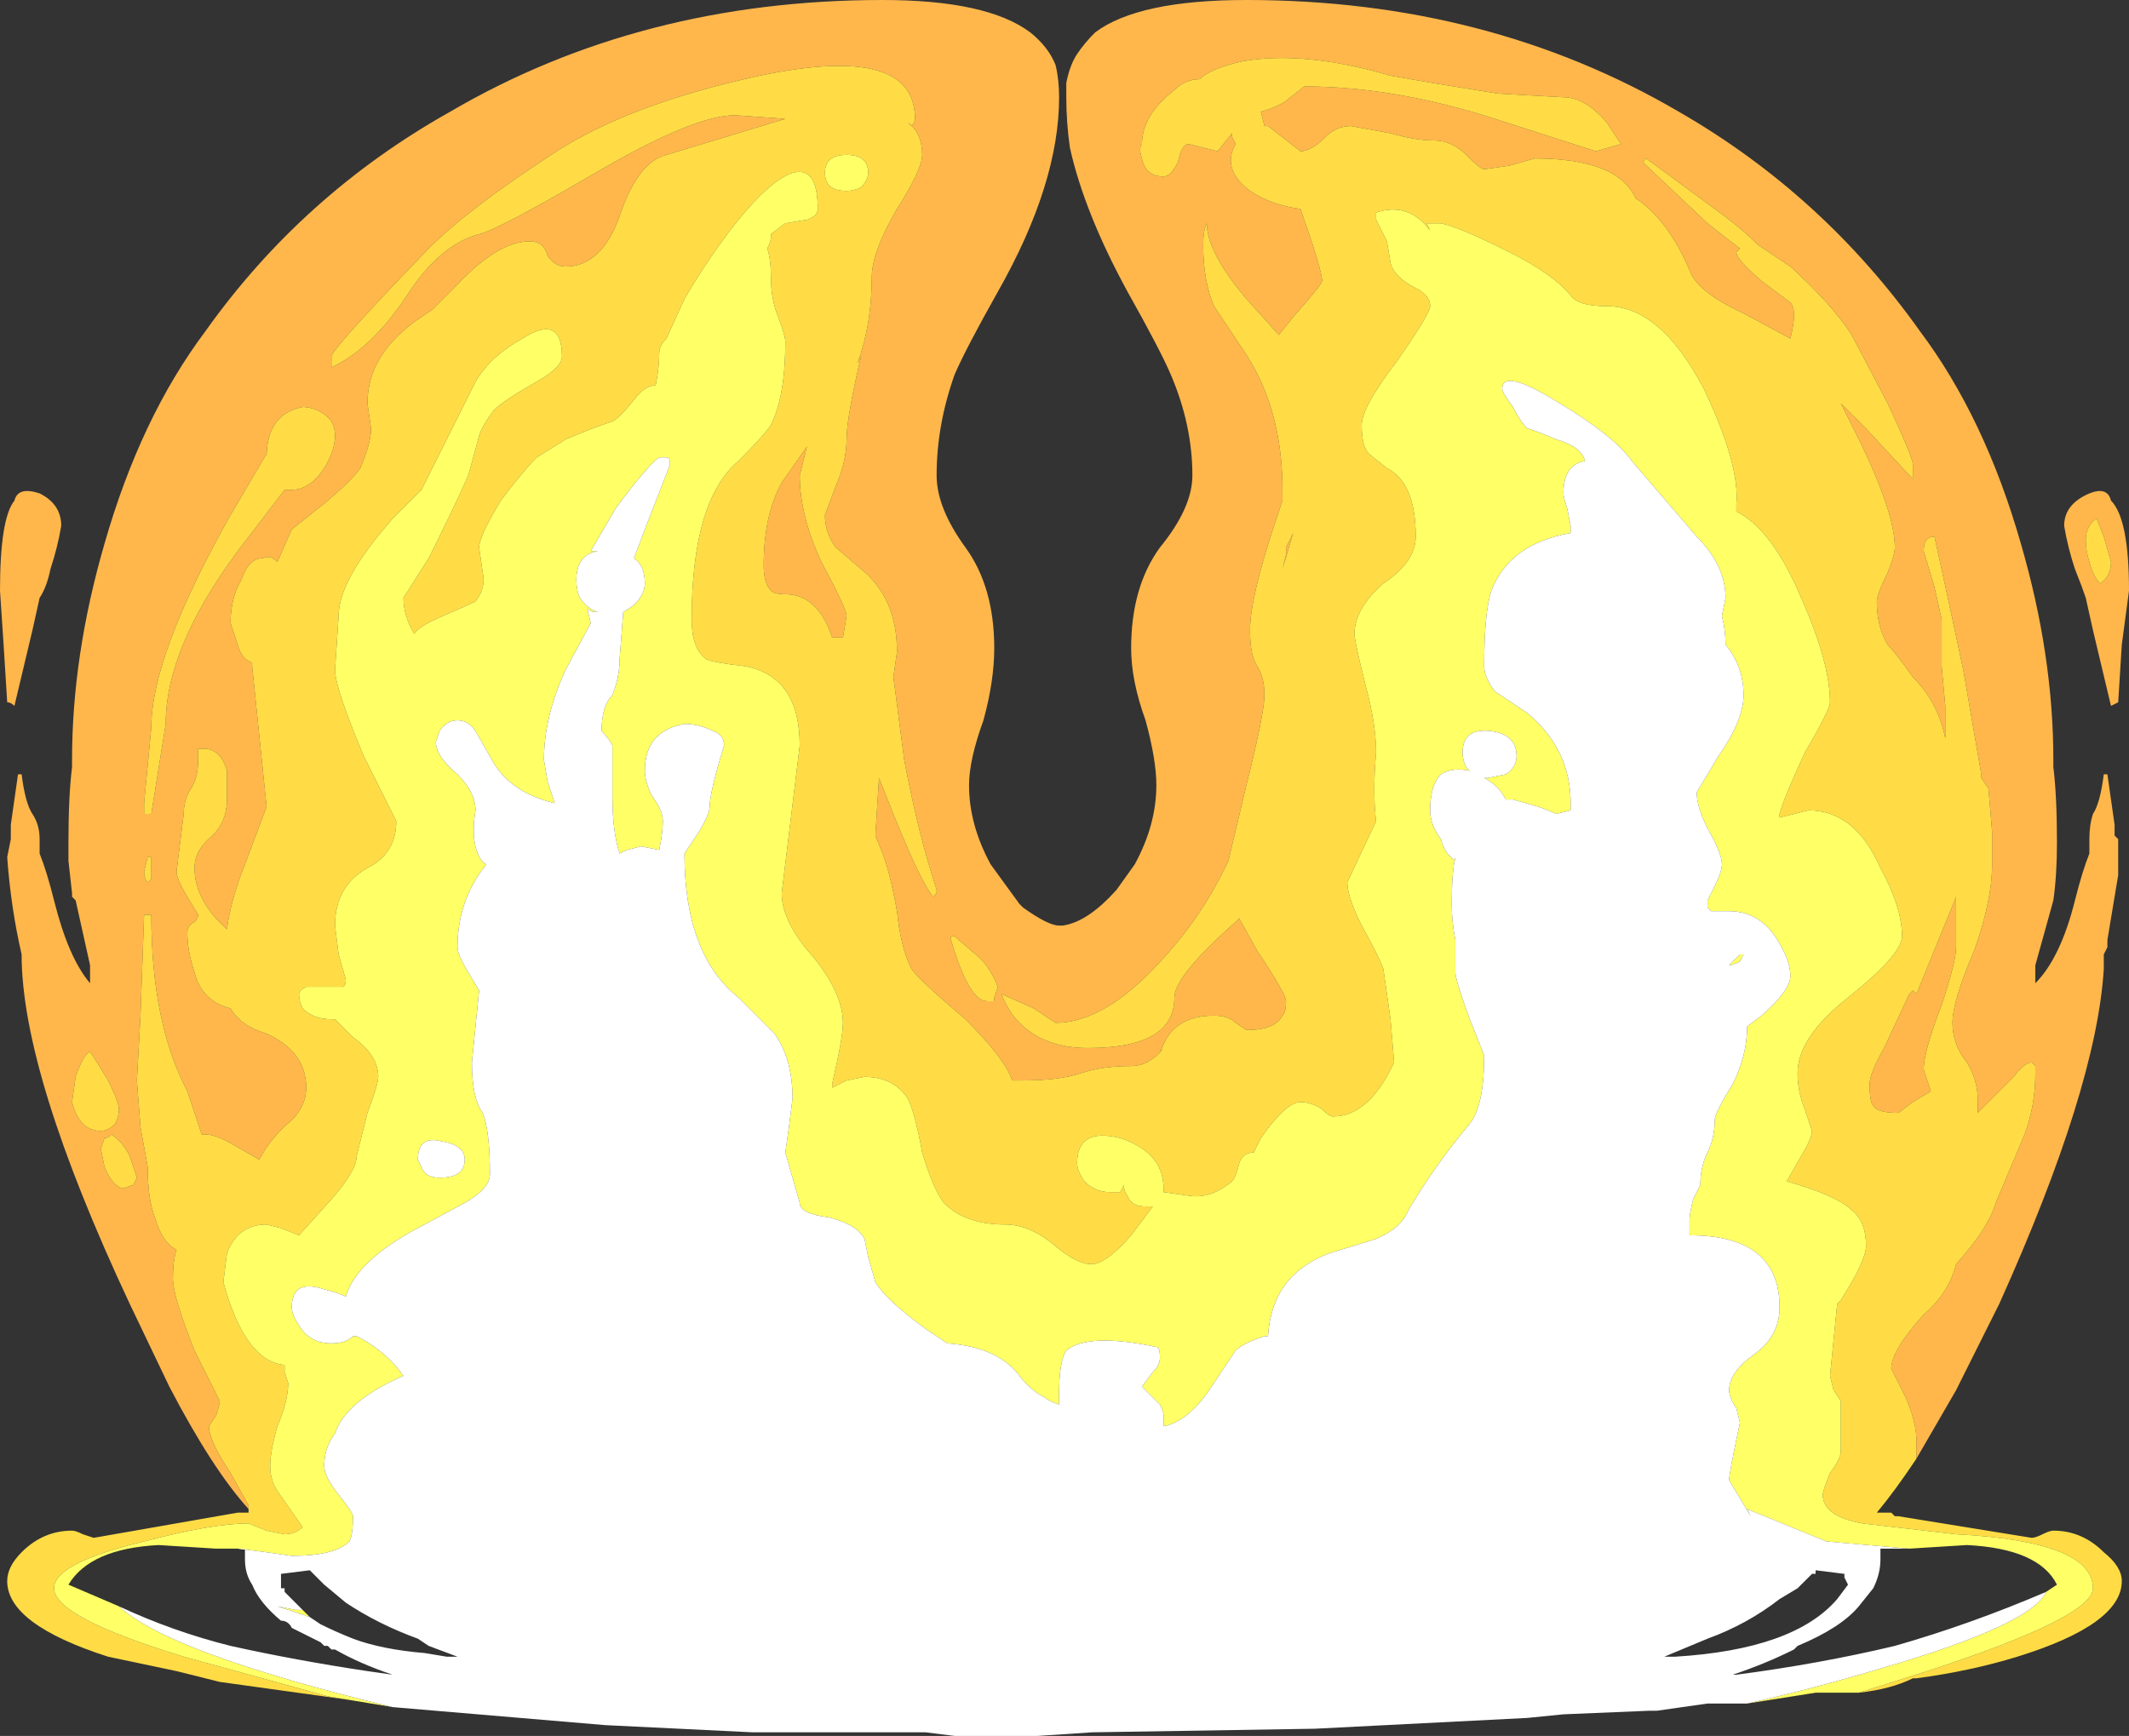 <?xml version="1.0" encoding="UTF-8" standalone="no"?>
<svg xmlns:ffdec="https://www.free-decompiler.com/flash" xmlns:xlink="http://www.w3.org/1999/xlink" ffdec:objectType="shape" height="24.1px" width="29.55px" xmlns="http://www.w3.org/2000/svg">
  <rect width="100%" height="100%" fill="#333333" stroke="none"/>
  <g transform="matrix(1.0, 0.0, 0.0, 1.0, 14.75, 21.45)">
    <path d="M11.85 -1.2 L11.85 -1.45 Q11.85 -1.7 11.7 -2.05 L11.5 -2.45 Q11.5 -2.7 11.95 -3.2 12.3 -3.5 12.4 -3.9 12.85 -4.4 12.95 -4.75 L13.35 -5.7 Q13.5 -6.1 13.5 -6.55 L13.5 -6.65 13.45 -6.7 Q13.35 -6.7 13.2 -6.5 L12.7 -6.0 12.7 -6.2 Q12.7 -6.45 12.55 -6.7 12.35 -6.95 12.35 -7.25 12.35 -7.55 12.65 -8.25 12.9 -8.95 12.9 -9.45 L12.9 -9.9 12.85 -10.5 12.75 -10.65 12.75 -10.7 12.5 -12.15 Q12.2 -13.55 12.1 -14.0 11.95 -14.0 11.95 -13.8 L12.1 -13.3 12.2 -12.85 12.2 -12.2 12.25 -11.65 12.25 -11.2 Q12.15 -11.7 11.8 -12.05 11.55 -12.4 11.45 -12.5 11.3 -12.75 11.3 -13.1 11.3 -13.2 11.45 -13.5 11.55 -13.75 11.55 -13.85 11.55 -14.3 11.1 -15.25 L10.8 -15.85 11.15 -15.5 11.8 -14.8 11.8 -15.0 Q11.8 -15.1 11.45 -15.85 L10.95 -16.8 Q10.7 -17.2 10.1 -17.75 L9.65 -18.05 Q9.4 -18.3 9.05 -18.55 L8.1 -19.25 8.05 -19.2 8.95 -18.35 Q9.2 -18.15 9.4 -18.0 L9.35 -17.95 Q9.35 -17.85 9.7 -17.55 L10.1 -17.25 Q10.2 -17.15 10.1 -16.75 L9.45 -17.1 Q8.8 -17.4 8.7 -17.7 8.4 -18.4 7.95 -18.7 7.7 -19.25 6.55 -19.25 L6.2 -19.15 5.85 -19.1 Q5.8 -19.1 5.6 -19.3 5.4 -19.5 5.15 -19.5 4.9 -19.5 4.55 -19.6 L4.0 -19.7 Q3.8 -19.7 3.65 -19.55 3.45 -19.35 3.3 -19.35 L2.85 -19.7 2.8 -19.7 2.75 -19.9 Q2.95 -19.95 3.1 -20.05 L3.35 -20.25 Q4.6 -20.25 6.0 -19.8 L7.4 -19.35 7.75 -19.45 7.55 -19.75 Q7.25 -20.1 6.95 -20.1 L6.05 -20.15 Q5.1 -20.3 4.55 -20.4 3.35 -20.75 2.5 -20.6 2.05 -20.5 1.9 -20.35 1.7 -20.35 1.55 -20.2 1.1 -19.85 1.1 -19.45 1.05 -19.4 1.1 -19.25 1.15 -19.0 1.4 -19.0 1.5 -19.0 1.6 -19.2 1.65 -19.45 1.75 -19.45 L2.15 -19.35 2.35 -19.6 2.35 -19.55 2.4 -19.45 Q2.2 -19.1 2.6 -18.8 2.9 -18.6 3.3 -18.55 3.6 -17.7 3.6 -17.55 3.6 -17.5 3.2 -17.05 L3.0 -16.8 2.55 -17.3 Q2.0 -17.95 2.0 -18.35 1.95 -18.25 1.95 -18.05 1.95 -17.55 2.1 -17.2 L2.5 -16.6 Q3.05 -15.8 3.05 -14.65 L3.05 -14.5 2.95 -14.2 Q2.6 -13.15 2.6 -12.7 2.6 -12.35 2.7 -12.2 2.8 -12.05 2.8 -11.8 2.8 -11.55 2.55 -10.55 L2.3 -9.5 Q1.95 -8.75 1.4 -8.15 0.6 -7.25 -0.1 -7.25 L-0.4 -7.45 -0.85 -7.65 Q-0.75 -7.4 -0.6 -7.25 -0.25 -6.9 0.35 -6.9 1.55 -6.9 1.55 -7.6 1.55 -7.9 2.4 -8.65 L2.45 -8.7 2.7 -8.25 Q3.1 -7.65 3.1 -7.55 3.1 -7.4 3.05 -7.35 2.95 -7.15 2.55 -7.15 L2.4 -7.25 Q2.3 -7.35 2.1 -7.35 1.65 -7.35 1.45 -7.05 L1.35 -6.85 1.4 -6.9 Q1.2 -6.65 0.95 -6.65 0.55 -6.65 0.25 -6.55 -0.05 -6.45 -0.55 -6.45 L-0.7 -6.45 Q-0.8 -6.75 -1.35 -7.3 -2.0 -7.85 -2.1 -8.0 -2.25 -8.3 -2.3 -8.8 -2.4 -9.35 -2.5 -9.6 L-2.6 -9.85 -2.55 -10.65 -2.45 -10.4 Q-2.0 -9.25 -1.8 -9.0 L-1.75 -9.05 -1.75 -9.1 Q-2.0 -9.85 -2.2 -10.9 L-2.35 -12.05 -2.3 -12.4 Q-2.3 -13.15 -2.8 -13.55 L-3.15 -13.85 Q-3.3 -14.05 -3.3 -14.3 L-3.15 -14.7 Q-3.0 -15.05 -3.0 -15.35 -3.0 -15.65 -2.8 -16.5 L-2.85 -16.4 Q-2.65 -16.95 -2.65 -17.6 -2.65 -17.95 -2.3 -18.55 -1.95 -19.1 -1.95 -19.3 -1.95 -19.6 -2.15 -19.75 L-2.1 -19.7 Q-2.05 -19.75 -2.05 -19.8 -2.05 -20.85 -4.2 -20.4 -6.05 -20.0 -7.1 -19.3 -8.25 -18.55 -8.8 -18.0 -10.15 -16.6 -10.15 -16.5 L-10.15 -16.35 Q-9.6 -16.6 -9.1 -17.35 -8.65 -18.05 -8.1 -18.2 -7.85 -18.25 -6.4 -19.1 -5.1 -19.85 -4.55 -19.85 L-3.85 -19.8 -5.5 -19.3 Q-5.9 -19.2 -6.15 -18.45 -6.4 -17.75 -6.9 -17.75 -7.05 -17.75 -7.15 -17.9 -7.2 -18.1 -7.4 -18.1 -7.85 -18.1 -8.45 -17.45 L-8.75 -17.15 -8.9 -17.05 Q-9.65 -16.55 -9.65 -15.85 L-9.6 -15.5 Q-9.6 -15.3 -9.75 -14.95 -9.85 -14.8 -10.2 -14.5 L-10.7 -14.1 -10.9 -13.65 Q-11.0 -13.75 -11.1 -13.7 -11.3 -13.7 -11.4 -13.4 -11.55 -13.15 -11.55 -12.8 L-11.45 -12.5 Q-11.4 -12.3 -11.25 -12.25 L-11.25 -12.2 -11.05 -10.25 -11.35 -9.45 Q-11.55 -8.95 -11.6 -8.55 -12.05 -8.95 -12.05 -9.4 -12.05 -9.65 -11.8 -9.85 -11.6 -10.05 -11.6 -10.35 L-11.6 -10.75 Q-11.7 -11.1 -12.0 -11.05 L-12.0 -10.9 Q-12.0 -10.65 -12.1 -10.5 -12.2 -10.35 -12.2 -10.15 L-12.3 -9.35 Q-12.3 -9.25 -12.15 -9.0 L-12.0 -8.75 Q-12.0 -8.7 -12.05 -8.65 -12.15 -8.6 -12.15 -8.5 -12.15 -8.25 -12.05 -7.95 -11.95 -7.55 -11.55 -7.45 -11.4 -7.2 -11.05 -7.1 -10.5 -6.85 -10.5 -6.35 -10.5 -6.1 -10.7 -5.9 -11.0 -5.65 -11.15 -5.35 L-11.5 -5.55 Q-11.75 -5.7 -11.9 -5.7 L-11.95 -5.7 Q-12.05 -6.0 -12.15 -6.3 -12.65 -7.25 -12.65 -8.75 L-12.75 -8.75 -12.8 -7.35 -12.85 -6.45 -12.8 -5.8 -12.7 -5.25 Q-12.7 -4.8 -12.6 -4.55 -12.5 -4.2 -12.3 -4.1 -12.35 -3.95 -12.35 -3.7 -12.35 -3.45 -12.05 -2.7 L-11.7 -2.0 Q-11.7 -1.95 -11.75 -1.8 L-11.85 -1.65 Q-11.85 -1.45 -11.55 -1.0 L-11.3 -0.55 -11.3 -0.5 Q-11.8 -1.05 -12.4 -2.2 L-12.95 -3.35 Q-14.45 -6.55 -14.45 -8.2 -14.6 -8.85 -14.65 -9.55 L-14.6 -9.8 -14.6 -10.0 -14.5 -10.7 -14.45 -10.7 Q-14.4 -10.3 -14.3 -10.15 -14.2 -10.0 -14.2 -9.8 L-14.2 -9.6 Q-14.1 -9.35 -14.0 -8.95 -13.8 -8.15 -13.5 -7.8 L-13.5 -8.05 -13.7 -8.95 -13.75 -9.0 -13.75 -9.05 -13.8 -9.5 -13.8 -9.75 Q-13.8 -10.4 -13.75 -10.8 L-13.75 -10.9 Q-13.75 -12.35 -13.3 -13.9 -12.8 -15.65 -11.9 -16.85 -10.55 -18.75 -8.5 -19.9 -5.85 -21.45 -2.5 -21.45 -1.05 -21.45 -0.45 -21.0 -0.2 -20.8 -0.1 -20.55 -0.05 -20.35 -0.05 -20.1 -0.05 -18.9 -0.9 -17.4 -1.35 -16.6 -1.5 -16.25 -1.75 -15.55 -1.75 -14.85 -1.75 -14.4 -1.35 -13.85 -0.95 -13.3 -0.95 -12.45 -0.95 -12.0 -1.1 -11.45 -1.3 -10.9 -1.3 -10.55 -1.3 -10.0 -1.0 -9.45 L-0.6 -8.9 -0.55 -8.85 Q-0.2 -8.6 -0.05 -8.6 L0.0 -8.6 Q0.35 -8.65 0.75 -9.1 L1.0 -9.45 Q1.3 -10.0 1.3 -10.55 1.3 -10.9 1.15 -11.45 0.95 -12.0 0.95 -12.45 0.95 -13.3 1.35 -13.85 1.8 -14.4 1.8 -14.85 1.8 -15.55 1.5 -16.25 1.35 -16.6 0.9 -17.4 0.3 -18.5 0.1 -19.4 0.05 -19.75 0.05 -20.1 0.05 -20.2 0.05 -20.3 0.1 -20.55 0.2 -20.7 0.3 -20.85 0.45 -21.0 1.05 -21.45 2.55 -21.45 5.9 -21.45 8.55 -19.9 10.55 -18.75 11.9 -16.85 12.8 -15.65 13.3 -13.9 13.75 -12.35 13.75 -10.9 L13.75 -10.8 Q13.8 -10.4 13.8 -9.75 13.8 -9.3 13.75 -8.95 L13.5 -8.05 13.5 -7.8 Q13.85 -8.15 14.05 -8.95 14.15 -9.35 14.25 -9.6 L14.25 -9.8 Q14.25 -10.0 14.3 -10.15 14.4 -10.3 14.45 -10.7 L14.5 -10.7 14.6 -10.0 14.6 -9.85 14.65 -9.8 14.65 -9.3 14.5 -8.4 14.5 -8.3 14.45 -8.2 14.45 -8.0 Q14.35 -6.35 13.0 -3.35 L12.4 -2.15 11.85 -1.2 M14.55 -14.5 Q14.8 -14.25 14.8 -13.25 L14.7 -12.5 14.65 -11.7 14.55 -11.65 14.3 -12.7 14.2 -13.15 Q14.15 -13.3 14.05 -13.55 13.95 -13.85 13.9 -14.15 13.9 -14.45 14.25 -14.6 14.5 -14.7 14.55 -14.5 M3.1 -13.75 L3.1 -13.85 3.2 -14.05 3.05 -13.55 3.1 -13.75 M0.05 -7.95 L0.05 -7.95 M14.25 -13.65 Q14.3 -13.45 14.4 -13.35 14.55 -13.45 14.55 -13.65 L14.45 -14.0 14.35 -14.25 Q14.2 -14.15 14.2 -13.95 14.2 -13.8 14.25 -13.65 M11.25 -6.1 Q11.2 -6.15 11.2 -6.4 11.2 -6.55 11.4 -6.9 L11.75 -7.65 11.8 -7.7 11.85 -7.65 12.4 -9.0 12.4 -8.3 Q12.4 -8.1 12.2 -7.5 11.95 -6.85 11.95 -6.6 L12.05 -6.3 11.8 -6.15 11.6 -6.0 Q11.3 -6.0 11.25 -6.1 M-10.7 -14.65 Q-10.45 -14.65 -10.25 -14.95 -10.1 -15.2 -10.1 -15.4 -10.1 -15.6 -10.25 -15.7 -10.4 -15.8 -10.55 -15.8 -11.05 -15.7 -11.05 -15.1 L-11.05 -15.15 -11.55 -14.3 Q-12.65 -12.35 -12.65 -11.35 L-12.75 -10.3 -12.75 -10.15 -12.65 -10.15 -12.45 -11.4 Q-12.45 -12.45 -11.45 -13.8 L-10.8 -14.65 -10.7 -14.65 M-3.55 -15.25 L-3.65 -14.85 Q-3.65 -14.3 -3.35 -13.65 -3.0 -13.0 -3.0 -12.9 L-3.05 -12.6 -3.2 -12.6 Q-3.4 -13.2 -3.85 -13.2 -4.0 -13.2 -4.05 -13.25 -4.15 -13.35 -4.15 -13.6 -4.15 -14.3 -3.9 -14.75 L-3.55 -15.25 M-14.2 -14.6 Q-13.9 -14.45 -13.9 -14.15 -13.95 -13.85 -14.05 -13.55 -14.1 -13.3 -14.2 -13.15 L-14.3 -12.7 -14.55 -11.65 Q-14.6 -11.7 -14.65 -11.7 L-14.7 -12.5 -14.75 -13.25 Q-14.75 -14.25 -14.55 -14.5 -14.5 -14.7 -14.2 -14.6 M-1.55 -8.45 Q-1.55 -8.55 -1.55 -8.4 -1.3 -7.55 -1.05 -7.55 L-0.95 -7.55 -0.95 -7.6 -0.9 -7.75 Q-1.0 -8.0 -1.15 -8.15 L-1.5 -8.45 -1.55 -8.45 M-13.3 -5.65 L-13.35 -5.5 -13.3 -5.25 Q-13.2 -5.0 -13.05 -4.95 L-12.9 -5.0 -12.85 -5.1 -12.95 -5.4 Q-13.05 -5.6 -13.2 -5.7 -13.25 -5.65 -13.3 -5.65 M-13.5 -6.85 Q-13.6 -6.8 -13.7 -6.5 L-13.75 -6.15 Q-13.65 -5.75 -13.35 -5.75 -13.25 -5.75 -13.15 -5.85 -13.1 -5.95 -13.1 -6.05 -13.1 -6.15 -13.25 -6.45 -13.4 -6.7 -13.5 -6.85 M-12.7 -9.2 L-12.65 -9.25 Q-12.65 -9.35 -12.65 -9.55 L-12.7 -9.55 -12.75 -9.35 Q-12.75 -9.25 -12.7 -9.2" fill="#ffb74c" fill-rule="evenodd" stroke="none"/>
    <path d="M-11.3 -0.5 L-11.3 -0.55 -11.55 -1.0 Q-11.85 -1.45 -11.85 -1.65 L-11.75 -1.8 Q-11.7 -1.95 -11.7 -2.0 L-12.05 -2.7 Q-12.35 -3.45 -12.35 -3.7 -12.35 -3.95 -12.3 -4.1 -12.5 -4.2 -12.6 -4.55 -12.7 -4.8 -12.7 -5.25 L-12.8 -5.8 -12.85 -6.45 -12.8 -7.35 -12.75 -8.75 -12.65 -8.75 Q-12.65 -7.25 -12.15 -6.3 -12.05 -6.0 -11.95 -5.7 L-11.9 -5.7 Q-11.75 -5.7 -11.5 -5.55 L-11.15 -5.35 Q-11.0 -5.65 -10.7 -5.9 -10.5 -6.1 -10.5 -6.35 -10.5 -6.85 -11.05 -7.1 -11.4 -7.2 -11.55 -7.45 -11.95 -7.55 -12.05 -7.95 -12.15 -8.25 -12.15 -8.5 -12.15 -8.6 -12.05 -8.65 -12.0 -8.7 -12.0 -8.75 L-12.15 -9.0 Q-12.3 -9.25 -12.3 -9.35 L-12.2 -10.15 Q-12.2 -10.35 -12.1 -10.5 -12.0 -10.65 -12.0 -10.9 L-12.0 -11.05 Q-11.7 -11.1 -11.6 -10.75 L-11.6 -10.35 Q-11.6 -10.05 -11.8 -9.85 -12.05 -9.65 -12.05 -9.4 -12.05 -8.95 -11.6 -8.55 -11.55 -8.95 -11.35 -9.45 L-11.05 -10.25 -11.25 -12.2 -11.25 -12.25 Q-11.4 -12.3 -11.45 -12.5 L-11.55 -12.8 Q-11.55 -13.15 -11.4 -13.4 -11.3 -13.7 -11.1 -13.7 -11.0 -13.75 -10.9 -13.65 L-10.7 -14.1 -10.2 -14.5 Q-9.85 -14.8 -9.75 -14.95 -9.6 -15.3 -9.6 -15.5 L-9.65 -15.85 Q-9.65 -16.55 -8.9 -17.05 L-8.75 -17.15 -8.45 -17.45 Q-7.85 -18.1 -7.4 -18.1 -7.2 -18.1 -7.15 -17.9 -7.05 -17.75 -6.9 -17.75 -6.4 -17.75 -6.15 -18.45 -5.9 -19.2 -5.5 -19.3 L-3.85 -19.8 -4.55 -19.85 Q-5.1 -19.85 -6.4 -19.1 -7.85 -18.25 -8.1 -18.2 -8.65 -18.05 -9.1 -17.35 -9.6 -16.6 -10.15 -16.35 L-10.15 -16.5 Q-10.15 -16.6 -8.8 -18.0 -8.25 -18.55 -7.1 -19.3 -6.05 -20.0 -4.2 -20.4 -2.05 -20.85 -2.05 -19.8 -2.05 -19.75 -2.1 -19.7 L-2.15 -19.75 Q-1.95 -19.6 -1.95 -19.3 -1.95 -19.1 -2.3 -18.55 -2.65 -17.95 -2.65 -17.6 -2.65 -16.95 -2.85 -16.4 L-2.8 -16.5 Q-3.0 -15.65 -3.0 -15.35 -3.0 -15.05 -3.15 -14.7 L-3.3 -14.3 Q-3.3 -14.05 -3.15 -13.85 L-2.8 -13.55 Q-2.3 -13.15 -2.3 -12.4 L-2.35 -12.05 -2.2 -10.9 Q-2.0 -9.85 -1.75 -9.1 L-1.75 -9.05 -1.8 -9.0 Q-2.0 -9.25 -2.45 -10.4 L-2.55 -10.65 -2.6 -9.85 -2.5 -9.6 Q-2.4 -9.35 -2.3 -8.8 -2.25 -8.3 -2.1 -8.0 -2.0 -7.85 -1.35 -7.3 -0.8 -6.75 -0.7 -6.45 L-0.55 -6.45 Q-0.05 -6.45 0.25 -6.55 0.55 -6.65 0.95 -6.65 1.2 -6.65 1.4 -6.9 L1.35 -6.85 1.45 -7.05 Q1.65 -7.35 2.1 -7.35 2.3 -7.35 2.4 -7.25 L2.55 -7.15 Q2.95 -7.15 3.05 -7.35 3.1 -7.4 3.1 -7.55 3.1 -7.65 2.7 -8.25 L2.45 -8.7 2.4 -8.65 Q1.55 -7.9 1.55 -7.6 1.55 -6.9 0.35 -6.9 -0.25 -6.9 -0.6 -7.25 -0.75 -7.4 -0.85 -7.65 L-0.4 -7.45 -0.1 -7.25 Q0.6 -7.25 1.4 -8.15 1.95 -8.75 2.3 -9.5 L2.55 -10.55 Q2.8 -11.55 2.8 -11.8 2.8 -12.05 2.7 -12.2 2.6 -12.35 2.6 -12.7 2.6 -13.15 2.95 -14.2 L3.05 -14.5 3.05 -14.65 Q3.05 -15.8 2.5 -16.6 L2.1 -17.2 Q1.95 -17.55 1.95 -18.05 1.95 -18.25 2.0 -18.35 2.0 -17.95 2.55 -17.3 L3.0 -16.8 3.2 -17.05 Q3.6 -17.5 3.6 -17.55 3.6 -17.7 3.3 -18.55 2.9 -18.6 2.6 -18.8 2.2 -19.1 2.4 -19.45 L2.35 -19.55 2.35 -19.6 2.15 -19.35 1.75 -19.45 Q1.65 -19.45 1.6 -19.2 1.5 -19.0 1.4 -19.0 1.15 -19.0 1.1 -19.25 1.05 -19.4 1.1 -19.45 1.1 -19.85 1.55 -20.2 1.7 -20.35 1.9 -20.35 2.05 -20.5 2.5 -20.6 3.35 -20.75 4.55 -20.4 5.1 -20.3 6.05 -20.15 L6.95 -20.1 Q7.25 -20.1 7.55 -19.75 L7.75 -19.45 7.4 -19.35 6.0 -19.8 Q4.6 -20.25 3.35 -20.25 L3.1 -20.05 Q2.95 -19.95 2.75 -19.9 L2.8 -19.7 2.85 -19.7 3.3 -19.35 Q3.45 -19.35 3.65 -19.55 3.8 -19.7 4.0 -19.7 L4.55 -19.6 Q4.9 -19.5 5.15 -19.5 5.4 -19.5 5.6 -19.3 5.8 -19.1 5.85 -19.1 L6.2 -19.15 6.55 -19.25 Q7.7 -19.25 7.95 -18.7 8.4 -18.4 8.7 -17.7 8.8 -17.4 9.45 -17.1 L10.1 -16.75 Q10.2 -17.15 10.1 -17.25 L9.7 -17.55 Q9.35 -17.85 9.35 -17.95 L9.4 -18.0 Q9.2 -18.15 8.95 -18.35 L8.05 -19.2 8.1 -19.25 9.05 -18.55 Q9.4 -18.3 9.65 -18.05 L10.1 -17.75 Q10.7 -17.2 10.95 -16.8 L11.45 -15.85 Q11.8 -15.1 11.8 -15.0 L11.8 -14.8 11.15 -15.5 10.8 -15.85 11.1 -15.25 Q11.55 -14.3 11.55 -13.85 11.55 -13.75 11.45 -13.5 11.3 -13.2 11.3 -13.1 11.3 -12.75 11.45 -12.5 11.55 -12.4 11.8 -12.05 12.15 -11.7 12.25 -11.2 L12.25 -11.65 12.2 -12.2 12.2 -12.85 12.1 -13.3 11.95 -13.8 Q11.95 -14.0 12.1 -14.0 12.2 -13.55 12.5 -12.15 L12.75 -10.7 12.75 -10.65 12.85 -10.5 12.9 -9.9 12.9 -9.45 Q12.9 -8.95 12.65 -8.25 12.35 -7.55 12.35 -7.25 12.35 -6.95 12.55 -6.7 12.7 -6.45 12.7 -6.2 L12.7 -6.0 13.2 -6.5 Q13.35 -6.7 13.45 -6.7 L13.5 -6.65 13.5 -6.55 Q13.5 -6.1 13.35 -5.7 L12.95 -4.75 Q12.85 -4.4 12.4 -3.9 12.3 -3.5 11.95 -3.2 11.5 -2.7 11.5 -2.45 L11.7 -2.05 Q11.85 -1.7 11.85 -1.45 L11.85 -1.2 Q11.55 -0.75 11.3 -0.45 L11.5 -0.45 11.55 -0.4 11.6 -0.4 13.45 -0.1 Q13.5 -0.1 13.6 -0.15 13.7 -0.2 13.75 -0.2 14.15 -0.2 14.45 0.1 14.7 0.3 14.7 0.5 14.7 1.1 13.25 1.55 12.6 1.75 11.85 1.85 L11.8 1.85 Q11.5 2.0 11.05 2.05 L12.0 1.75 Q14.3 1.0 14.3 0.6 14.3 -0.05 12.4 -0.15 L11.1 -0.3 Q10.55 -0.4 10.55 -0.7 10.55 -0.75 10.65 -1.0 10.8 -1.2 10.8 -1.3 L10.8 -2.0 10.7 -2.15 10.65 -2.35 10.75 -3.35 10.8 -3.4 Q11.15 -3.95 11.15 -4.15 11.15 -4.5 10.95 -4.65 10.75 -4.85 10.05 -5.05 L10.25 -5.4 Q10.4 -5.65 10.4 -5.75 L10.3 -6.05 Q10.2 -6.3 10.2 -6.55 10.2 -7.05 10.9 -7.6 11.65 -8.2 11.65 -8.45 11.65 -8.85 11.35 -9.4 11.0 -10.2 10.35 -10.2 L9.95 -10.1 9.95 -10.15 Q10.0 -10.35 10.3 -11.0 10.65 -11.6 10.65 -11.7 10.65 -12.25 10.25 -13.15 9.85 -14.1 9.35 -14.35 L9.35 -14.45 Q9.4 -15.0 8.9 -16.05 8.3 -17.2 7.55 -17.2 7.15 -17.2 7.05 -17.35 6.8 -17.65 6.2 -17.95 5.5 -18.3 5.25 -18.35 L5.05 -18.35 5.1 -18.25 Q4.8 -18.65 4.35 -18.5 L4.35 -18.4 4.5 -18.1 4.55 -17.8 Q4.6 -17.6 4.9 -17.45 5.1 -17.35 5.1 -17.2 5.1 -17.1 4.65 -16.45 4.15 -15.8 4.15 -15.55 4.15 -15.25 4.25 -15.15 L4.5 -14.95 Q4.9 -14.75 4.9 -14.0 4.9 -13.65 4.45 -13.35 4.05 -13.0 4.05 -12.65 4.05 -12.55 4.2 -11.95 4.35 -11.4 4.35 -11.0 4.3 -10.45 4.35 -10.05 L3.95 -9.2 Q3.95 -9.0 4.15 -8.6 4.4 -8.15 4.45 -8.0 L4.55 -7.3 4.6 -6.7 Q4.25 -5.95 3.75 -5.95 3.7 -5.95 3.6 -6.05 3.45 -6.15 3.3 -6.15 3.1 -6.15 2.75 -5.65 L2.65 -5.45 Q2.5 -5.45 2.45 -5.3 2.4 -5.1 2.35 -5.05 2.05 -4.8 1.75 -4.85 L1.4 -4.9 1.4 -4.95 Q1.4 -5.45 0.8 -5.65 0.2 -5.8 0.2 -5.3 0.2 -5.2 0.3 -5.05 0.45 -4.9 0.65 -4.9 L0.8 -4.9 0.85 -5.0 Q0.85 -4.9 0.9 -4.85 0.95 -4.7 1.15 -4.7 L1.25 -4.7 0.95 -4.3 Q0.6 -3.9 0.4 -3.9 0.2 -3.9 -0.1 -4.15 -0.45 -4.45 -0.8 -4.45 -1.35 -4.45 -1.65 -4.75 -1.8 -4.95 -1.95 -5.45 -2.05 -6.0 -2.15 -6.2 -2.35 -6.5 -2.75 -6.5 L-3.0 -6.45 -3.2 -6.35 -3.2 -6.4 Q-3.05 -7.05 -3.05 -7.25 -3.05 -7.65 -3.45 -8.15 -3.9 -8.65 -3.9 -9.05 L-3.65 -11.1 Q-3.65 -12.05 -4.4 -12.2 -4.85 -12.25 -4.95 -12.3 -5.15 -12.45 -5.15 -12.85 -5.15 -14.5 -4.5 -15.05 -4.15 -15.4 -4.05 -15.55 -3.85 -15.95 -3.85 -16.7 -3.85 -16.8 -3.95 -17.05 -4.05 -17.3 -4.05 -17.6 -4.05 -17.85 -4.1 -18.0 -4.05 -18.1 -4.05 -18.15 -4.05 -18.25 -4.05 -18.3 L-4.05 -18.2 -3.85 -18.35 -3.55 -18.4 Q-3.4 -18.45 -3.4 -18.55 -3.4 -19.15 -3.75 -19.05 -4.05 -18.95 -4.5 -18.4 -4.9 -17.9 -5.25 -17.3 L-5.5 -16.75 Q-5.6 -16.65 -5.6 -16.55 -5.6 -16.35 -5.65 -16.1 -5.8 -16.1 -5.95 -15.9 -6.15 -15.65 -6.25 -15.6 -6.55 -15.5 -6.9 -15.35 L-7.3 -15.1 Q-7.5 -14.9 -7.8 -14.5 -8.1 -14.0 -8.1 -13.85 L-8.05 -13.5 Q-8.0 -13.3 -8.15 -13.1 -8.25 -13.05 -8.6 -12.9 -8.95 -12.75 -9.0 -12.65 -9.15 -12.9 -9.15 -13.15 L-8.8 -13.7 Q-8.45 -14.4 -8.25 -14.85 L-8.1 -15.4 Q-8.05 -15.55 -7.9 -15.75 -7.75 -15.9 -7.3 -16.15 -6.95 -16.35 -6.95 -16.5 -6.95 -17.1 -7.5 -16.75 -7.95 -16.5 -8.15 -16.15 L-8.9 -14.65 -9.3 -14.25 Q-10.05 -13.4 -10.05 -12.9 L-10.1 -12.15 Q-10.1 -11.9 -9.7 -10.95 L-9.25 -10.05 Q-9.25 -9.6 -9.65 -9.4 -10.1 -9.15 -10.1 -8.6 L-10.05 -8.2 -9.95 -7.85 Q-9.95 -7.75 -10.0 -7.75 L-10.5 -7.75 Q-10.6 -7.7 -10.6 -7.65 -10.6 -7.55 -10.55 -7.45 -10.4 -7.3 -10.15 -7.3 L-10.1 -7.3 -9.85 -7.05 Q-9.5 -6.8 -9.5 -6.5 -9.5 -6.4 -9.65 -6.0 L-9.8 -5.4 Q-9.8 -5.2 -10.15 -4.8 L-10.6 -4.3 -10.85 -4.4 -11.05 -4.45 Q-11.45 -4.45 -11.6 -4.05 L-11.65 -3.65 Q-11.35 -2.55 -10.8 -2.5 L-10.8 -2.4 -10.75 -2.25 Q-10.75 -2.0 -10.9 -1.65 -11.0 -1.3 -11.0 -1.1 -11.0 -0.9 -10.9 -0.75 L-10.55 -0.25 Q-10.65 -0.15 -10.8 -0.15 L-11.05 -0.2 -11.3 -0.3 Q-11.8 -0.3 -12.75 -0.05 -14.0 0.25 -14.0 0.6 -14.0 1.0 -12.2 1.55 L-10.2 2.1 -9.9 2.15 -11.7 1.9 -12.3 1.75 -13.25 1.55 Q-14.65 1.1 -14.65 0.5 -14.65 0.3 -14.45 0.1 -14.15 -0.2 -13.75 -0.2 -13.7 -0.2 -13.6 -0.15 L-13.45 -0.1 -11.45 -0.45 -11.3 -0.45 -11.3 -0.5 M3.1 -13.75 L3.05 -13.55 3.2 -14.05 3.1 -13.85 3.1 -13.75 M11.25 -6.1 Q11.3 -6.0 11.6 -6.0 L11.8 -6.15 12.05 -6.3 11.95 -6.6 Q11.95 -6.85 12.2 -7.5 12.4 -8.1 12.4 -8.3 L12.4 -9.0 11.85 -7.65 11.8 -7.7 11.75 -7.65 11.4 -6.9 Q11.2 -6.55 11.2 -6.4 11.2 -6.15 11.25 -6.1 M14.25 -13.65 Q14.2 -13.8 14.2 -13.95 14.2 -14.15 14.35 -14.25 L14.45 -14.0 14.55 -13.65 Q14.55 -13.45 14.4 -13.35 14.3 -13.45 14.25 -13.65 M-10.7 -14.65 L-10.8 -14.65 -11.45 -13.8 Q-12.45 -12.45 -12.45 -11.4 L-12.65 -10.15 -12.75 -10.15 -12.75 -10.3 -12.65 -11.35 Q-12.65 -12.35 -11.55 -14.3 L-11.05 -15.15 -11.05 -15.1 Q-11.05 -15.7 -10.55 -15.8 -10.4 -15.8 -10.25 -15.7 -10.1 -15.6 -10.1 -15.4 -10.1 -15.2 -10.25 -14.95 -10.45 -14.65 -10.7 -14.65 M-2.8 -18.85 Q-2.7 -18.95 -2.7 -19.05 -2.7 -19.3 -3.0 -19.3 -3.3 -19.3 -3.3 -19.05 -3.3 -18.8 -3.0 -18.8 -2.9 -18.8 -2.8 -18.85 M-3.55 -15.25 L-3.9 -14.75 Q-4.15 -14.3 -4.15 -13.6 -4.15 -13.35 -4.05 -13.25 -4.0 -13.2 -3.85 -13.2 -3.4 -13.2 -3.2 -12.6 L-3.05 -12.6 -3.0 -12.9 Q-3.0 -13.0 -3.35 -13.65 -3.65 -14.3 -3.65 -14.85 L-3.55 -15.25 M-12.7 -9.2 Q-12.75 -9.25 -12.75 -9.35 L-12.7 -9.55 -12.65 -9.55 Q-12.65 -9.35 -12.65 -9.25 L-12.7 -9.2 M-13.5 -6.85 Q-13.4 -6.7 -13.25 -6.45 -13.1 -6.15 -13.1 -6.05 -13.1 -5.95 -13.15 -5.85 -13.25 -5.75 -13.35 -5.75 -13.65 -5.75 -13.75 -6.15 L-13.7 -6.5 Q-13.6 -6.8 -13.5 -6.85 M-13.3 -5.65 Q-13.25 -5.65 -13.2 -5.7 -13.05 -5.6 -12.95 -5.4 L-12.85 -5.1 -12.9 -5.0 -13.05 -4.95 Q-13.2 -5.0 -13.3 -5.25 L-13.35 -5.5 -13.3 -5.65 M-1.55 -8.45 L-1.5 -8.45 -1.15 -8.15 Q-1.0 -8.0 -0.9 -7.75 L-0.95 -7.6 -0.95 -7.55 -1.05 -7.55 Q-1.3 -7.55 -1.55 -8.4 -1.55 -8.55 -1.55 -8.45" fill="#ffdc45" fill-rule="evenodd" stroke="none"/>
    <path d="M-9.9 2.15 L-10.2 2.1 -12.2 1.55 Q-14.0 1.0 -14.0 0.6 -14.0 0.25 -12.75 -0.05 -11.8 -0.3 -11.3 -0.3 L-11.05 -0.2 -10.8 -0.15 Q-10.65 -0.15 -10.55 -0.25 L-10.9 -0.75 Q-11.0 -0.9 -11.0 -1.1 -11.0 -1.3 -10.9 -1.65 -10.75 -2.0 -10.75 -2.25 L-10.8 -2.4 -10.8 -2.5 Q-11.35 -2.55 -11.65 -3.65 L-11.6 -4.05 Q-11.45 -4.45 -11.05 -4.45 L-10.85 -4.4 -10.6 -4.3 -10.15 -4.8 Q-9.8 -5.2 -9.8 -5.4 L-9.65 -6.0 Q-9.5 -6.4 -9.5 -6.5 -9.5 -6.8 -9.85 -7.05 L-10.1 -7.3 -10.15 -7.3 Q-10.4 -7.3 -10.55 -7.45 -10.6 -7.55 -10.6 -7.65 -10.6 -7.7 -10.5 -7.75 L-10.0 -7.75 Q-9.95 -7.75 -9.95 -7.85 L-10.05 -8.2 -10.1 -8.6 Q-10.1 -9.15 -9.65 -9.4 -9.25 -9.6 -9.25 -10.05 L-9.7 -10.95 Q-10.1 -11.9 -10.1 -12.15 L-10.05 -12.9 Q-10.05 -13.4 -9.3 -14.25 L-8.9 -14.65 -8.15 -16.15 Q-7.95 -16.5 -7.5 -16.75 -6.95 -17.1 -6.95 -16.5 -6.95 -16.35 -7.3 -16.15 -7.75 -15.9 -7.9 -15.75 -8.05 -15.55 -8.1 -15.4 L-8.25 -14.85 Q-8.45 -14.4 -8.8 -13.7 L-9.15 -13.15 Q-9.15 -12.9 -9.0 -12.65 -8.95 -12.75 -8.6 -12.9 -8.25 -13.05 -8.15 -13.1 -8.0 -13.3 -8.05 -13.5 L-8.1 -13.85 Q-8.1 -14.0 -7.8 -14.5 -7.5 -14.9 -7.3 -15.1 L-6.9 -15.35 Q-6.55 -15.5 -6.25 -15.6 -6.15 -15.65 -5.95 -15.9 -5.8 -16.1 -5.65 -16.1 -5.6 -16.35 -5.6 -16.55 -5.6 -16.65 -5.5 -16.75 L-5.25 -17.3 Q-4.9 -17.9 -4.5 -18.4 -4.05 -18.95 -3.75 -19.05 -3.4 -19.15 -3.4 -18.55 -3.4 -18.45 -3.55 -18.4 L-3.85 -18.35 -4.05 -18.2 -4.05 -18.3 Q-4.05 -18.25 -4.05 -18.15 -4.05 -18.1 -4.1 -18.0 -4.05 -17.85 -4.05 -17.6 -4.05 -17.3 -3.95 -17.05 -3.85 -16.8 -3.85 -16.7 -3.85 -15.95 -4.05 -15.55 -4.15 -15.4 -4.5 -15.05 -5.15 -14.5 -5.15 -12.85 -5.15 -12.45 -4.95 -12.3 -4.85 -12.25 -4.4 -12.2 -3.65 -12.05 -3.65 -11.1 L-3.9 -9.05 Q-3.9 -8.65 -3.45 -8.15 -3.05 -7.65 -3.05 -7.25 -3.05 -7.05 -3.2 -6.4 L-3.2 -6.35 -3.0 -6.45 -2.75 -6.5 Q-2.35 -6.5 -2.15 -6.2 -2.05 -6.0 -1.95 -5.45 -1.8 -4.95 -1.65 -4.75 -1.35 -4.45 -0.8 -4.45 -0.45 -4.45 -0.1 -4.15 0.2 -3.9 0.4 -3.9 0.6 -3.9 0.95 -4.3 L1.25 -4.7 1.15 -4.7 Q0.95 -4.7 0.9 -4.85 0.85 -4.9 0.85 -5.0 L0.8 -4.9 0.65 -4.9 Q0.45 -4.9 0.3 -5.05 0.2 -5.2 0.2 -5.3 0.2 -5.8 0.8 -5.65 1.4 -5.45 1.4 -4.95 L1.4 -4.9 1.75 -4.85 Q2.05 -4.8 2.35 -5.05 2.4 -5.1 2.45 -5.3 2.5 -5.45 2.65 -5.45 L2.75 -5.65 Q3.1 -6.15 3.3 -6.15 3.45 -6.15 3.6 -6.05 3.7 -5.95 3.75 -5.95 4.25 -5.95 4.6 -6.7 L4.55 -7.3 4.45 -8.0 Q4.4 -8.15 4.15 -8.6 3.95 -9.0 3.95 -9.2 L4.35 -10.05 Q4.3 -10.45 4.35 -11.0 4.35 -11.4 4.2 -11.95 4.05 -12.55 4.05 -12.65 4.05 -13.0 4.45 -13.35 4.9 -13.65 4.9 -14.0 4.9 -14.75 4.5 -14.95 L4.25 -15.15 Q4.15 -15.25 4.15 -15.55 4.15 -15.8 4.65 -16.45 5.1 -17.1 5.1 -17.2 5.1 -17.35 4.9 -17.45 4.6 -17.6 4.55 -17.8 L4.5 -18.1 4.35 -18.4 4.35 -18.5 Q4.8 -18.65 5.1 -18.25 L5.05 -18.35 5.25 -18.35 Q5.5 -18.3 6.2 -17.95 6.8 -17.65 7.05 -17.35 7.15 -17.2 7.55 -17.2 8.3 -17.2 8.9 -16.05 9.4 -15.0 9.35 -14.45 L9.35 -14.35 Q9.85 -14.1 10.25 -13.15 10.65 -12.25 10.65 -11.7 10.65 -11.6 10.3 -11.0 10.0 -10.35 9.95 -10.15 L9.95 -10.1 10.35 -10.2 Q11.0 -10.2 11.35 -9.4 11.65 -8.85 11.65 -8.45 11.65 -8.2 10.9 -7.6 10.2 -7.05 10.2 -6.55 10.2 -6.3 10.3 -6.05 L10.4 -5.75 Q10.4 -5.65 10.25 -5.4 L10.05 -5.05 Q10.75 -4.85 10.95 -4.65 11.15 -4.5 11.15 -4.15 11.15 -3.95 10.8 -3.4 L10.75 -3.35 10.65 -2.35 10.7 -2.15 10.8 -2.0 10.8 -1.3 Q10.8 -1.2 10.65 -1.0 10.55 -0.75 10.55 -0.7 10.55 -0.4 11.1 -0.3 L12.4 -0.15 Q14.3 -0.05 14.3 0.6 14.3 1.0 12.0 1.75 L11.05 2.05 10.45 2.05 9.5 2.2 Q10.4 2.0 11.4 1.7 13.45 1.1 13.65 0.65 L13.8 0.55 Q13.55 0.05 12.55 0.0 L11.75 0.05 10.6 -0.05 9.5 -0.5 9.55 -0.4 9.25 -0.9 Q9.25 -1.0 9.4 -1.7 L9.35 -1.9 Q9.25 -2.05 9.25 -2.15 9.25 -2.4 9.6 -2.65 9.95 -2.9 9.95 -3.3 9.95 -4.3 8.7 -4.3 L8.7 -4.5 Q8.7 -4.6 8.75 -4.8 L8.85 -5.0 Q8.85 -5.25 8.95 -5.45 9.05 -5.65 9.05 -5.9 9.05 -6.0 9.3 -6.4 9.5 -6.8 9.5 -7.2 L9.7 -7.35 Q10.1 -7.7 10.1 -7.9 10.1 -8.1 9.95 -8.35 9.7 -8.8 9.25 -8.8 L9.0 -8.8 8.95 -8.85 8.95 -8.95 9.05 -9.15 Q9.15 -9.35 9.15 -9.45 9.15 -9.6 8.95 -9.95 8.8 -10.25 8.8 -10.45 L9.1 -10.95 Q9.45 -11.45 9.45 -11.8 9.45 -12.2 9.2 -12.5 9.2 -12.7 9.15 -12.9 L9.2 -13.15 Q9.2 -13.6 8.8 -14.0 L7.9 -15.05 Q7.65 -15.4 6.9 -15.85 6.1 -16.35 6.1 -16.05 6.1 -16.0 6.25 -15.8 6.35 -15.6 6.45 -15.5 6.5 -15.5 6.85 -15.35 7.2 -15.25 7.25 -15.05 6.95 -15.0 6.95 -14.6 6.95 -14.55 7.0 -14.4 L7.05 -14.15 7.05 -14.05 Q6.2 -13.9 5.95 -13.25 5.85 -12.95 5.85 -12.2 5.85 -12.05 6.0 -11.85 L6.45 -11.55 Q7.05 -11.05 7.05 -10.3 L7.05 -10.2 6.85 -10.15 Q6.75 -10.2 6.6 -10.25 L6.25 -10.35 6.15 -10.35 Q6.05 -10.55 5.85 -10.65 L5.9 -10.65 6.15 -10.7 Q6.3 -10.8 6.3 -10.95 6.3 -11.25 5.95 -11.3 5.55 -11.35 5.55 -11.0 5.55 -10.9 5.6 -10.8 L5.65 -10.75 Q5.4 -10.8 5.25 -10.7 5.1 -10.55 5.1 -10.2 5.1 -10.0 5.25 -9.8 5.3 -9.6 5.45 -9.5 L5.45 -9.55 Q5.4 -9.35 5.4 -8.9 5.4 -8.65 5.45 -8.4 L5.45 -7.95 Q5.45 -7.85 5.65 -7.3 L5.85 -6.8 Q5.85 -6.1 5.65 -5.85 5.15 -5.25 4.8 -4.65 4.7 -4.4 4.35 -4.25 L3.7 -4.05 Q2.9 -3.75 2.85 -2.9 L2.8 -2.9 Q2.5 -2.8 2.4 -2.7 L2.0 -2.1 Q1.7 -1.7 1.4 -1.65 L1.4 -1.8 Q1.4 -1.85 1.35 -1.95 L1.1 -2.2 1.25 -2.4 Q1.35 -2.5 1.35 -2.6 1.35 -2.75 1.3 -2.75 0.35 -2.95 0.05 -2.7 -0.05 -2.55 -0.05 -2.1 L-0.05 -1.95 Q-0.2 -2.0 -0.25 -2.05 -0.45 -2.15 -0.6 -2.35 -0.9 -2.75 -1.6 -2.8 L-1.9 -3.0 Q-2.45 -3.4 -2.6 -3.65 L-2.7 -4.0 -2.75 -4.25 Q-2.85 -4.45 -3.25 -4.55 -3.65 -4.6 -3.65 -4.75 L-3.85 -5.45 -3.8 -5.8 -3.75 -6.2 Q-3.75 -6.75 -4.0 -7.1 L-4.5 -7.6 Q-5.25 -8.2 -5.25 -9.6 L-5.05 -9.9 Q-4.9 -10.15 -4.9 -10.25 -4.9 -10.45 -4.7 -11.1 -4.7 -11.25 -4.85 -11.3 -5.05 -11.4 -5.25 -11.4 -5.8 -11.3 -5.8 -10.75 -5.8 -10.6 -5.7 -10.4 -5.55 -10.2 -5.55 -10.05 -5.55 -9.9 -5.6 -9.65 L-5.85 -9.7 -6.05 -9.65 -6.15 -9.6 Q-6.25 -9.9 -6.25 -10.4 L-6.25 -10.7 Q-6.25 -11.05 -6.25 -11.1 -6.3 -11.2 -6.4 -11.3 -6.4 -11.65 -6.25 -11.8 -6.15 -12.05 -6.15 -12.3 L-6.1 -12.95 -5.95 -13.05 Q-5.8 -13.2 -5.8 -13.35 -5.8 -13.6 -5.95 -13.7 L-5.8 -14.1 -5.45 -15.0 Q-5.45 -15.1 -5.5 -15.1 L-5.6 -15.1 Q-5.75 -15.0 -6.2 -14.4 L-6.55 -13.8 -6.45 -13.8 Q-6.75 -13.75 -6.75 -13.4 -6.75 -13.25 -6.7 -13.15 -6.6 -13.0 -6.45 -12.95 -6.55 -12.95 -6.6 -13.0 L-6.55 -12.8 -6.9 -12.15 Q-7.2 -11.5 -7.2 -10.9 L-7.15 -10.6 -7.05 -10.3 Q-7.7 -10.45 -7.95 -10.95 L-8.15 -11.3 Q-8.25 -11.45 -8.4 -11.45 -8.55 -11.45 -8.65 -11.3 L-8.7 -11.15 Q-8.7 -10.95 -8.4 -10.7 -8.15 -10.45 -8.15 -10.2 -8.2 -9.9 -8.15 -9.7 -8.1 -9.5 -8.0 -9.45 -8.4 -8.95 -8.4 -8.3 -8.4 -8.2 -8.25 -7.95 L-8.1 -7.7 -8.2 -6.7 Q-8.2 -6.2 -8.05 -6.0 -7.95 -5.75 -7.95 -5.15 -7.95 -4.95 -8.3 -4.75 L-8.95 -4.4 Q-9.8 -3.95 -9.95 -3.45 -10.05 -3.5 -10.25 -3.55 -10.7 -3.7 -10.7 -3.3 -10.7 -3.2 -10.6 -3.05 -10.45 -2.8 -10.15 -2.8 -9.95 -2.8 -9.85 -2.9 L-9.8 -2.9 Q-9.4 -2.7 -9.15 -2.35 -9.95 -2.0 -10.1 -1.55 -10.25 -1.35 -10.25 -1.1 -10.25 -0.95 -10.05 -0.7 -9.85 -0.45 -9.85 -0.4 -9.85 -0.15 -9.9 -0.05 -10.1 0.15 -10.7 0.15 L-11.05 0.1 -11.45 0.05 -11.75 0.05 -12.55 0.0 Q-13.5 0.05 -13.8 0.55 L-13.1 0.85 Q-12.4 1.5 -9.3 2.25 L-9.9 2.15 M9.25 -8.05 L9.4 -8.2 9.45 -8.2 9.4 -8.1 Q9.3 -8.05 9.25 -8.05 M-2.8 -18.85 Q-2.9 -18.8 -3.0 -18.8 -3.3 -18.8 -3.3 -19.05 -3.3 -19.3 -3.0 -19.3 -2.7 -19.3 -2.7 -19.05 -2.7 -18.95 -2.8 -18.85 M-8.3 -5.35 Q-8.3 -5.55 -8.6 -5.6 -8.95 -5.7 -8.95 -5.35 L-8.9 -5.25 Q-8.85 -5.1 -8.65 -5.1 -8.3 -5.1 -8.3 -5.35 M-10.45 1.0 L-10.9 0.85 -10.65 0.9 -10.55 0.9 -10.45 1.0" fill="#ffff66" fill-rule="evenodd" stroke="none"/>
    <path d="M-11.75 0.05 L-11.45 0.05 -11.05 0.1 -10.7 0.15 Q-10.1 0.15 -9.9 -0.05 -9.85 -0.15 -9.85 -0.4 -9.85 -0.45 -10.05 -0.7 -10.25 -0.95 -10.25 -1.1 -10.25 -1.35 -10.1 -1.55 -9.95 -2.0 -9.15 -2.35 -9.4 -2.7 -9.8 -2.9 L-9.85 -2.9 Q-9.95 -2.8 -10.15 -2.8 -10.45 -2.8 -10.6 -3.05 -10.7 -3.2 -10.7 -3.3 -10.7 -3.7 -10.25 -3.55 -10.05 -3.5 -9.95 -3.45 -9.8 -3.95 -8.95 -4.4 L-8.3 -4.75 Q-7.95 -4.95 -7.95 -5.15 -7.95 -5.75 -8.05 -6.0 -8.2 -6.2 -8.2 -6.7 L-8.1 -7.7 -8.25 -7.95 Q-8.4 -8.2 -8.4 -8.3 -8.4 -8.95 -8.0 -9.45 -8.1 -9.5 -8.15 -9.7 -8.2 -9.9 -8.15 -10.2 -8.15 -10.45 -8.4 -10.7 -8.7 -10.95 -8.7 -11.15 L-8.65 -11.3 Q-8.55 -11.45 -8.4 -11.45 -8.25 -11.45 -8.15 -11.3 L-7.95 -10.95 Q-7.7 -10.45 -7.05 -10.3 L-7.15 -10.6 -7.2 -10.9 Q-7.2 -11.5 -6.9 -12.15 L-6.55 -12.8 -6.6 -13.0 Q-6.55 -12.95 -6.45 -12.95 -6.6 -13.0 -6.7 -13.15 -6.75 -13.25 -6.75 -13.4 -6.75 -13.75 -6.45 -13.8 L-6.55 -13.8 -6.2 -14.4 Q-5.75 -15.0 -5.6 -15.1 L-5.5 -15.1 Q-5.45 -15.1 -5.45 -15.0 L-5.8 -14.1 -5.95 -13.7 Q-5.8 -13.6 -5.8 -13.35 -5.8 -13.2 -5.95 -13.05 L-6.1 -12.95 -6.15 -12.3 Q-6.15 -12.05 -6.25 -11.8 -6.4 -11.65 -6.4 -11.3 -6.3 -11.2 -6.25 -11.1 -6.25 -11.05 -6.25 -10.7 L-6.25 -10.4 Q-6.25 -9.9 -6.15 -9.6 L-6.05 -9.65 -5.85 -9.7 -5.6 -9.65 Q-5.55 -9.9 -5.55 -10.05 -5.55 -10.2 -5.7 -10.4 -5.8 -10.6 -5.8 -10.75 -5.8 -11.3 -5.25 -11.4 -5.05 -11.4 -4.85 -11.3 -4.7 -11.25 -4.7 -11.1 -4.9 -10.45 -4.9 -10.25 -4.9 -10.15 -5.05 -9.9 L-5.25 -9.6 Q-5.25 -8.2 -4.5 -7.6 L-4.0 -7.1 Q-3.75 -6.75 -3.75 -6.2 L-3.8 -5.8 -3.85 -5.45 -3.65 -4.75 Q-3.65 -4.6 -3.25 -4.55 -2.85 -4.45 -2.75 -4.25 L-2.7 -4.0 -2.6 -3.65 Q-2.45 -3.4 -1.9 -3.0 L-1.6 -2.8 Q-0.9 -2.75 -0.6 -2.35 -0.45 -2.15 -0.25 -2.05 -0.2 -2.0 -0.05 -1.95 L-0.05 -2.1 Q-0.05 -2.55 0.05 -2.7 0.35 -2.95 1.3 -2.75 1.35 -2.75 1.35 -2.6 1.35 -2.5 1.25 -2.4 L1.1 -2.2 1.35 -1.95 Q1.4 -1.85 1.4 -1.8 L1.4 -1.65 Q1.7 -1.7 2.0 -2.1 L2.4 -2.7 Q2.5 -2.8 2.8 -2.9 L2.85 -2.9 Q2.9 -3.75 3.7 -4.05 L4.35 -4.25 Q4.7 -4.4 4.8 -4.65 5.15 -5.25 5.65 -5.85 5.85 -6.1 5.85 -6.8 L5.65 -7.3 Q5.45 -7.85 5.45 -7.95 L5.45 -8.4 Q5.4 -8.65 5.4 -8.9 5.4 -9.35 5.45 -9.55 L5.45 -9.5 Q5.3 -9.6 5.25 -9.8 5.1 -10.0 5.1 -10.2 5.1 -10.55 5.25 -10.7 5.4 -10.8 5.65 -10.75 L5.6 -10.8 Q5.55 -10.9 5.55 -11.0 5.55 -11.35 5.95 -11.3 6.3 -11.25 6.3 -10.95 6.3 -10.8 6.15 -10.7 L5.9 -10.65 5.85 -10.65 Q6.05 -10.55 6.15 -10.35 L6.25 -10.35 6.6 -10.25 Q6.75 -10.2 6.85 -10.15 L7.05 -10.2 7.05 -10.3 Q7.05 -11.05 6.45 -11.55 L6.0 -11.85 Q5.85 -12.05 5.85 -12.2 5.85 -12.95 5.95 -13.25 6.2 -13.9 7.05 -14.05 L7.05 -14.15 7.0 -14.4 Q6.95 -14.55 6.95 -14.6 6.95 -15.0 7.25 -15.05 7.2 -15.25 6.85 -15.35 6.5 -15.5 6.45 -15.5 6.35 -15.6 6.25 -15.8 6.1 -16.0 6.1 -16.05 6.1 -16.35 6.9 -15.85 7.65 -15.4 7.9 -15.05 L8.8 -14.0 Q9.2 -13.6 9.2 -13.15 L9.15 -12.9 Q9.2 -12.7 9.2 -12.5 9.45 -12.2 9.45 -11.8 9.45 -11.45 9.1 -10.95 L8.8 -10.45 Q8.8 -10.25 8.95 -9.95 9.15 -9.6 9.15 -9.45 9.15 -9.35 9.05 -9.15 L8.95 -8.95 8.95 -8.85 9.0 -8.8 9.25 -8.8 Q9.7 -8.8 9.95 -8.35 10.1 -8.1 10.1 -7.9 10.1 -7.7 9.7 -7.35 L9.5 -7.2 Q9.5 -6.8 9.3 -6.4 9.05 -6.0 9.05 -5.9 9.05 -5.65 8.95 -5.45 8.85 -5.25 8.85 -5.0 L8.75 -4.8 Q8.7 -4.6 8.7 -4.5 L8.7 -4.3 Q9.95 -4.3 9.95 -3.3 9.95 -2.9 9.6 -2.65 9.25 -2.4 9.25 -2.15 9.25 -2.05 9.35 -1.9 L9.4 -1.7 Q9.25 -1.0 9.25 -0.9 L9.55 -0.4 9.5 -0.5 10.6 -0.05 11.75 0.05 11.35 0.05 11.35 0.2 Q11.35 0.4 11.25 0.6 L11.05 0.85 Q10.8 1.15 10.2 1.4 L10.15 1.45 Q9.75 1.65 9.3 1.8 L9.35 1.8 Q10.5 1.65 11.55 1.4 12.6 1.1 13.65 0.65 13.45 1.1 11.4 1.7 10.4 2.0 9.5 2.2 L8.95 2.2 8.25 2.3 8.15 2.3 6.95 2.35 6.45 2.4 3.5 2.55 0.4 2.6 -0.35 2.65 -1.5 2.65 -1.9 2.6 -4.3 2.6 -6.35 2.5 -9.3 2.25 Q-12.4 1.5 -13.1 0.85 -12.35 1.2 -11.55 1.4 -10.65 1.6 -9.65 1.75 L-9.3 1.8 Q-9.75 1.65 -10.1 1.45 L-10.15 1.45 -10.2 1.4 -10.25 1.4 -10.3 1.35 -10.7 1.15 Q-10.75 1.05 -10.85 1.05 -11.15 0.8 -11.25 0.55 -11.35 0.4 -11.35 0.2 L-11.35 0.05 -11.75 0.05 M9.25 -8.05 Q9.3 -8.05 9.4 -8.1 L9.45 -8.2 9.4 -8.2 9.25 -8.05 M10.85 0.45 L10.85 0.4 10.45 0.35 10.45 0.4 10.4 0.4 10.2 0.6 9.95 0.75 Q9.5 1.1 8.95 1.3 L8.35 1.55 8.5 1.55 Q10.15 1.45 10.75 0.75 L10.9 0.55 10.85 0.45 M-8.3 -5.35 Q-8.3 -5.1 -8.65 -5.1 -8.85 -5.1 -8.9 -5.25 L-8.95 -5.35 Q-8.95 -5.7 -8.6 -5.6 -8.3 -5.55 -8.3 -5.35 M-10.45 1.0 L-10.3 1.1 Q-10.1 1.2 -9.85 1.3 -9.45 1.45 -8.85 1.5 L-8.55 1.55 -8.4 1.55 -8.8 1.4 -8.95 1.3 Q-9.5 1.1 -9.95 0.8 L-10.25 0.55 -10.45 0.35 -10.85 0.4 -10.85 0.6 -10.8 0.6 -10.8 0.65 -10.55 0.9 -10.65 0.9 -10.9 0.85 -10.45 1.0" fill="#ffffff" fill-rule="evenodd" stroke="none"/>
  </g>
</svg>
